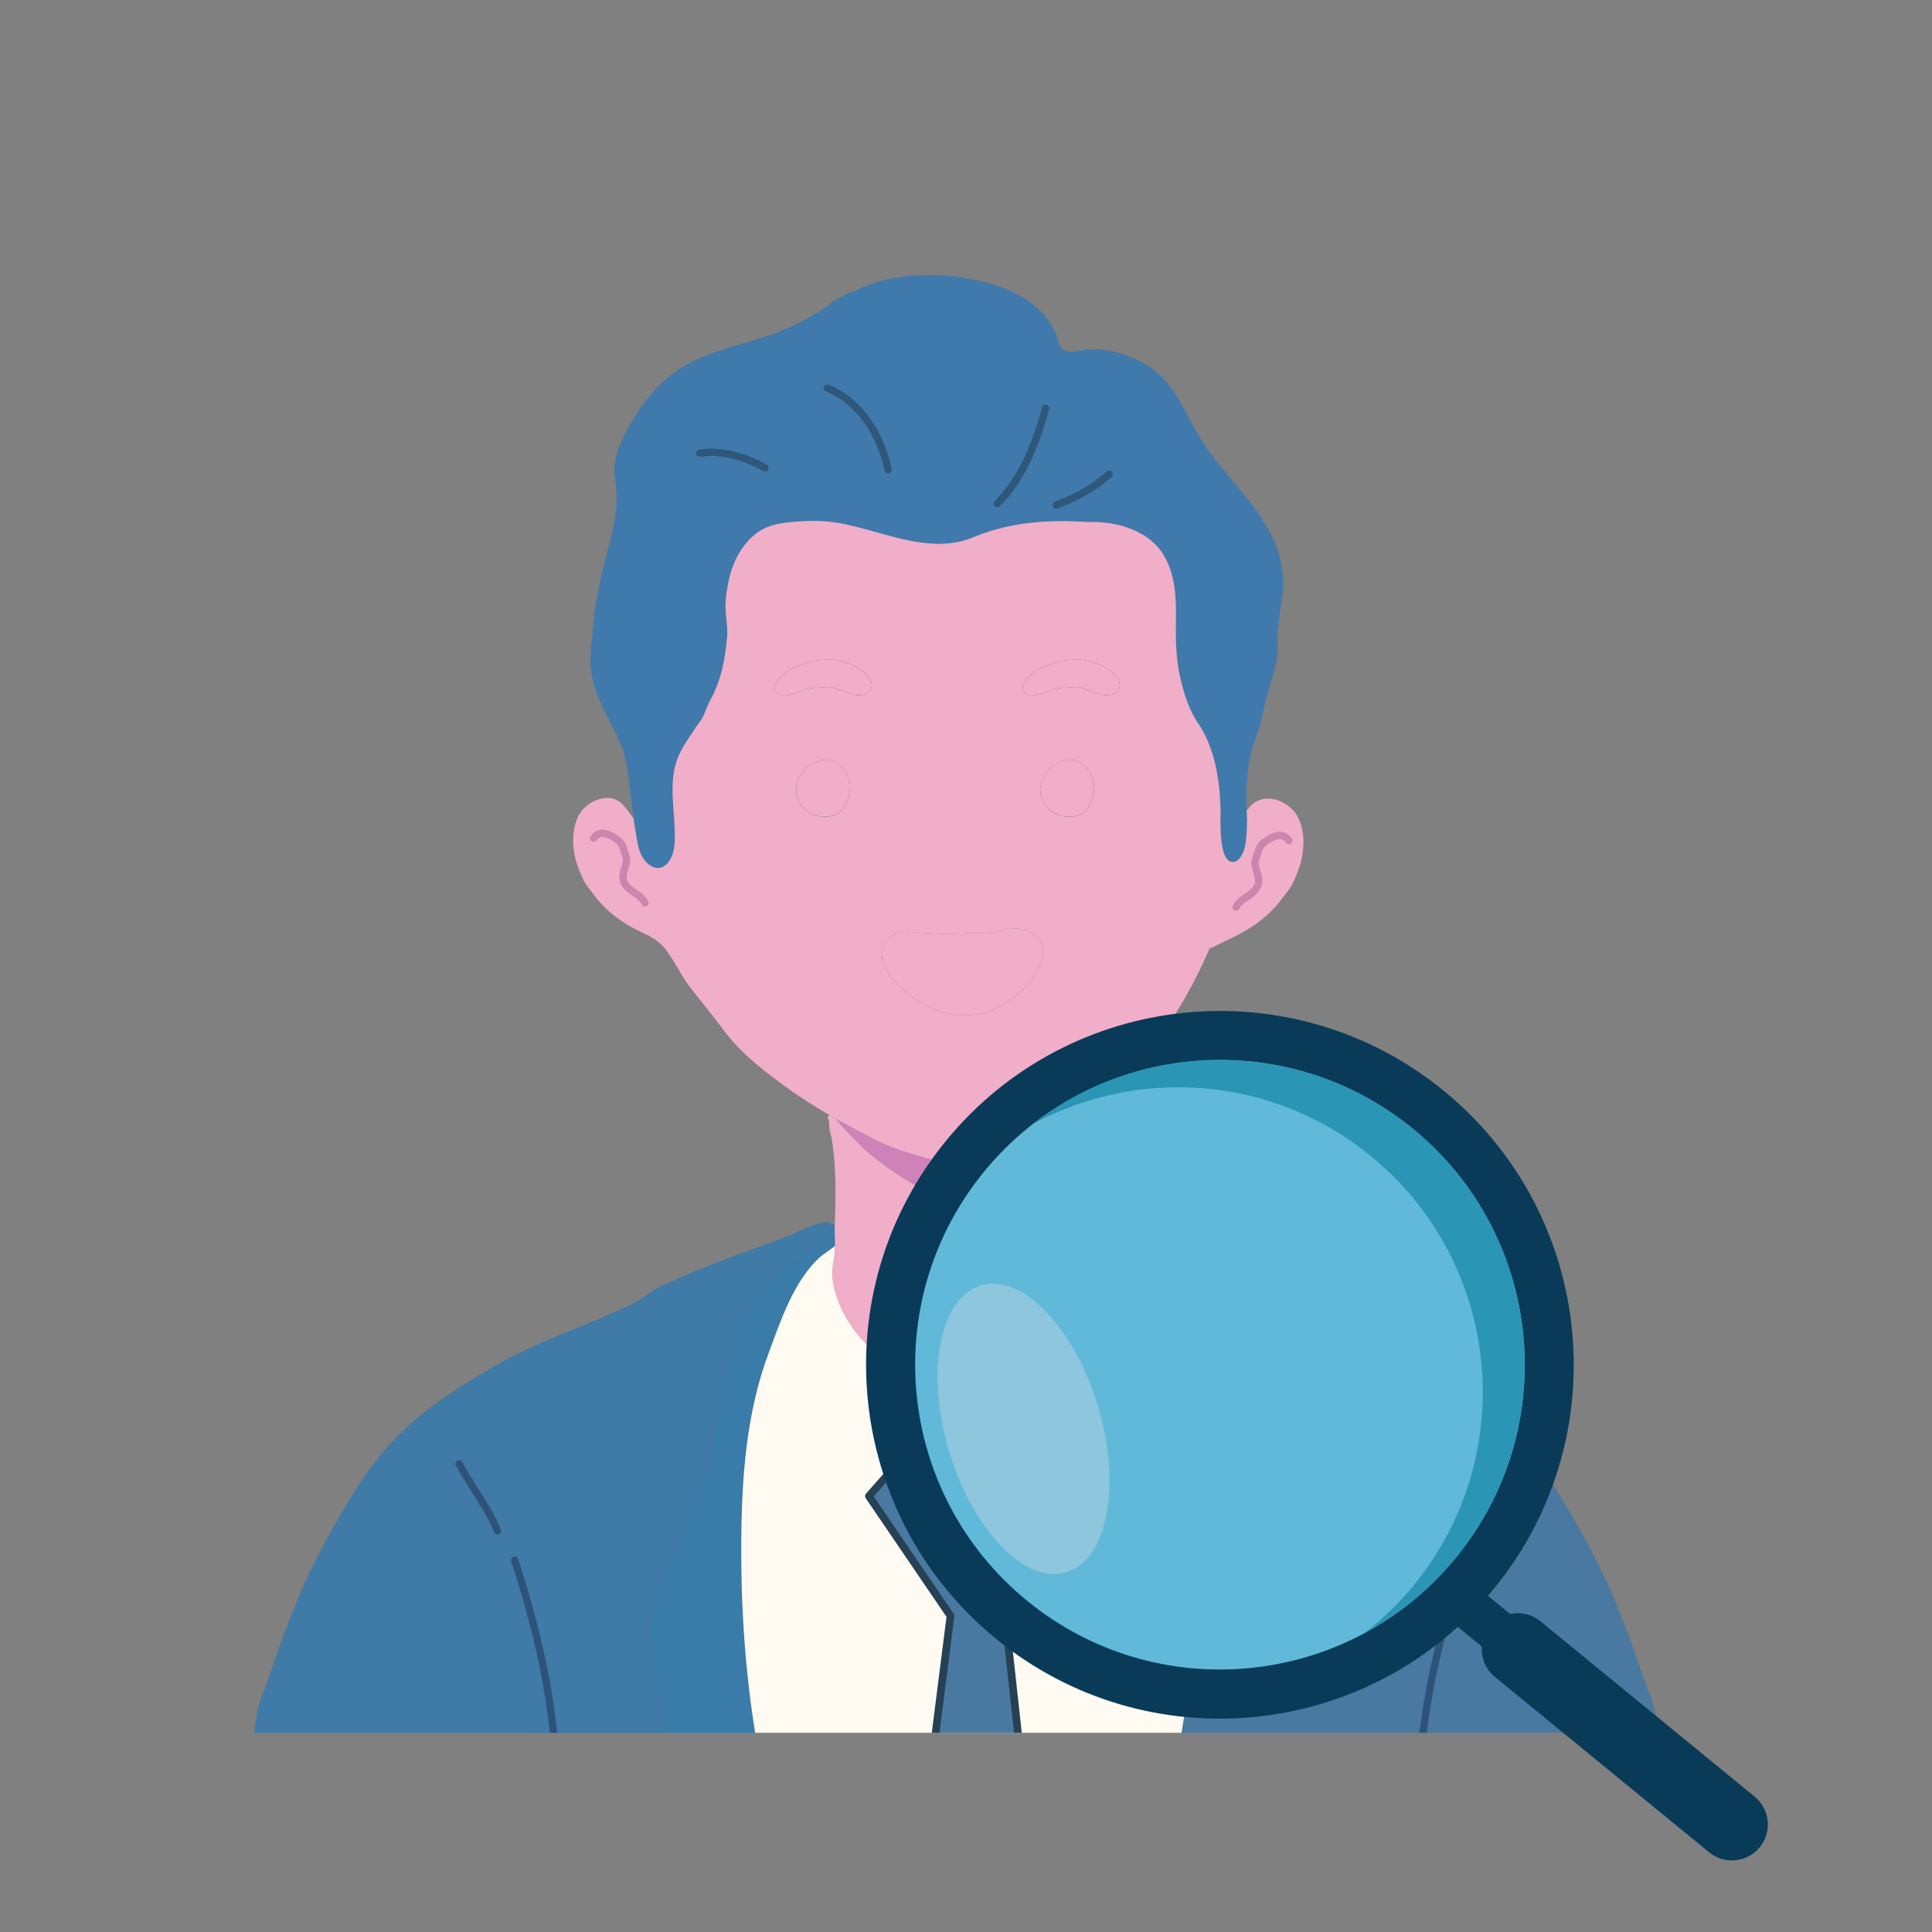 <svg width="72" height="72" viewBox="0 0 72 72" fill="none" xmlns="http://www.w3.org/2000/svg">
<rect x="0" y="0" width="72" height="72" fill="#808080" stroke="none"/>
<g clip-path="url(#clip0_20760_6612)">
<path d="M32.045 86.25C32.014 85.285 31.983 84.319 31.939 83.354C31.851 81.402 31.715 79.45 31.441 77.514C30.981 74.274 29.774 71.39 28.93 68.261C28.595 67.022 28.332 65.762 28.131 64.494C27.757 62.128 27.608 59.75 27.628 57.361C27.648 55.019 27.818 52.654 28.64 50.441C29.087 49.237 29.582 47.729 30.561 46.845C30.715 46.706 30.99 46.552 31.118 46.421C31.118 46.42 31.118 46.419 31.118 46.418C31.166 46.381 31.213 46.343 31.258 46.302C31.291 46.086 31.332 45.87 31.364 45.651C31.367 45.634 31.369 45.617 31.372 45.601C30.866 45.56 30.308 45.925 29.864 46.118C28.805 46.579 27.718 46.972 26.662 47.443C26.176 47.66 25.683 47.887 25.209 48.118C24.746 48.343 24.382 48.722 23.917 48.949C23.397 49.202 22.875 49.453 22.347 49.689C21.947 49.868 21.546 50.045 21.147 50.229C21.432 50.997 21.803 51.733 22.25 52.42C22.236 52.47 22.221 52.519 22.206 52.568C21.814 53.816 21.048 54.894 20.526 56.085C20.397 56.377 20.29 56.676 20.184 56.972L20.185 56.972C20.424 57.103 20.434 57.394 20.515 57.646C21.19 59.736 20.084 60.943 19.78 62.898C19.536 64.463 20.122 65.879 20.057 67.407C20.015 68.393 19.468 69.238 19.214 70.169C19.101 70.586 19.022 71.011 18.962 71.439C18.395 75.519 17.478 79.577 16.679 83.624C16.487 84.594 16.322 85.641 16.071 86.665L16.073 86.666C16.331 89.796 16.364 92.998 16.34 96.161H32.026C32.095 94.747 32.147 93.332 32.151 91.917C32.158 90.013 32.105 88.149 32.045 86.25ZM28.581 80.772C28.354 80.266 28.652 79.59 29.24 79.549C29.511 79.53 29.679 79.54 29.906 79.717C30.39 80.095 30.186 80.714 29.848 81.115C29.512 81.514 28.759 81.172 28.581 80.772ZM30.401 90.222C30.065 90.62 29.312 90.279 29.134 89.879C28.907 89.373 29.205 88.697 29.793 88.656C30.064 88.637 30.232 88.647 30.458 88.824C30.943 89.202 30.739 89.821 30.401 90.222Z" fill="#397BA9"/>
<path d="M36.023 43.373L36.024 43.342C37.44 43.295 39.094 42.471 40.312 41.523L40.338 41.556C40.286 41.965 40.31 42.415 40.28 42.782C40.219 43.503 40.182 44.248 40.237 44.973C39.395 45.024 38.581 45.24 37.711 45.17C36.738 45.092 35.7 44.841 34.791 44.487C33.99 44.176 33.279 43.659 32.598 43.145C32.133 42.794 31.767 42.376 31.369 41.956C31.298 41.882 31.224 41.782 31.145 41.681C31.607 41.941 32.078 42.188 32.557 42.438C33.144 42.746 33.772 42.95 34.413 43.124C34.929 43.266 35.494 43.358 36.023 43.373Z" fill="#CE82B8"/>
<path d="M54.522 96.166H41.686C41.704 94.199 41.73 92.218 41.555 90.268C41.407 88.629 41.319 86.981 41.363 85.335C41.4 83.983 41.292 82.611 41.338 81.249C41.389 79.725 41.717 78.209 41.779 76.678C41.826 75.537 42.023 74.433 42.264 73.317C42.541 72.036 42.524 70.717 42.874 69.44C43.228 68.151 43.603 66.869 43.858 65.548C44.091 64.347 44.235 63.136 44.481 61.94C45.039 59.231 45.053 56.489 44.61 53.76C44.481 52.963 44.425 52.171 44.228 51.384C43.842 49.843 43.139 48.341 41.936 47.27C41.491 46.874 40.882 46.683 40.447 46.315C40.407 46.099 40.36 45.885 40.32 45.667C40.317 45.651 40.314 45.634 40.312 45.617C40.815 45.561 41.385 45.908 41.835 46.087C42.908 46.514 44.007 46.873 45.077 47.31C45.569 47.511 46.069 47.723 46.551 47.938C47.021 48.149 47.397 48.516 47.869 48.728C48.397 48.964 48.926 49.198 49.462 49.418C50.601 49.886 51.753 50.337 52.822 50.957C54.239 51.779 55.572 52.601 56.7 53.82C57.755 54.96 58.594 56.464 59.323 57.825C60.131 59.333 60.741 61.017 61.287 62.635C61.419 63.027 61.613 63.421 61.69 63.828C61.833 64.592 61.885 65.39 62 66.163C62.131 67.037 62.249 67.913 62.359 68.79C62.579 70.575 62.759 72.364 62.914 74.154C63.111 76.438 63.087 78.736 63.331 81.015C63.571 83.249 64.442 85.252 64.818 87.444C65.062 88.865 64.778 90.291 64.685 91.712C64.635 92.478 64.917 93.218 64.908 93.979C64.899 94.713 64.702 95.43 64.682 96.166H54.522Z" fill="#4979A0"/>
<path d="M16.763 96.103H27.18C27.162 94.137 27.136 92.156 27.311 90.206C27.458 88.566 27.547 86.919 27.502 85.273C27.466 83.92 27.573 82.549 27.527 81.186C27.477 79.662 27.149 78.146 27.086 76.616C27.039 75.475 26.843 74.37 26.602 73.254C26.325 71.974 26.342 70.655 25.992 69.378C25.638 68.088 25.263 66.806 25.007 65.486C24.774 64.285 24.631 63.073 24.385 61.878C23.827 59.169 26.232 56.427 26.675 53.697C26.803 52.901 26.859 52.108 27.056 51.321C27.443 49.781 28.145 48.279 29.349 47.208C29.794 46.812 30.403 46.62 30.837 46.252C30.878 46.037 30.925 45.823 30.964 45.605C30.968 45.588 30.97 45.571 30.973 45.555C30.469 45.498 29.9 45.846 29.45 46.025C28.377 46.451 27.277 46.81 26.208 47.248C25.715 47.449 25.215 47.66 24.734 47.876C24.264 48.086 23.888 48.454 23.416 48.665C22.888 48.902 22.359 49.136 21.823 49.355C20.683 49.823 19.531 50.274 18.463 50.894C17.046 51.717 15.713 52.539 14.584 53.758C13.53 54.898 12.691 56.401 11.961 57.763C11.153 59.27 10.544 60.955 9.997 62.572C9.866 62.964 9.671 63.359 9.595 63.765C9.452 64.529 9.4 65.327 9.284 66.1C9.153 66.975 9.035 67.851 8.926 68.728C8.705 70.512 8.526 72.301 8.371 74.092C8.174 76.375 8.198 78.673 7.953 80.953C7.714 83.186 6.843 85.19 6.466 87.381C6.223 88.803 6.507 90.229 6.599 91.65C6.65 92.415 6.368 93.155 6.377 93.917C6.386 94.65 6.582 95.367 6.603 96.103H16.763Z" fill="#407AA7"/>
<path fill-rule="evenodd" clip-rule="evenodd" d="M38.461 35.358C38.597 35.416 38.661 35.574 38.602 35.711C38.14 36.789 36.935 37.285 35.785 37.285C34.633 37.285 33.406 36.789 32.874 35.725C32.807 35.592 32.861 35.431 32.994 35.364C33.127 35.298 33.288 35.352 33.354 35.485C33.763 36.302 34.753 36.747 35.785 36.747C36.819 36.747 37.764 36.302 38.108 35.499C38.167 35.362 38.325 35.299 38.461 35.358Z" fill="black"/>
<path d="M23.613 30.5C23.558 30.113 23.515 29.726 23.469 29.341C23.419 28.92 23.383 28.488 23.253 28.08C22.991 27.259 22.483 26.544 22.204 25.73C22.073 25.348 21.999 25 22.004 24.594C22.011 24.153 22.069 23.715 22.107 23.275C22.171 22.54 22.324 21.816 22.496 21.1C22.722 20.156 23.062 19.181 22.96 18.201C22.948 18.088 22.933 17.975 22.919 17.862C22.825 17.122 23.075 16.575 23.413 15.939C23.935 14.957 24.713 14.047 25.711 13.523C26.807 12.948 28.147 12.754 29.292 12.257C29.785 12.043 30.258 11.786 30.709 11.495C30.894 11.376 31.035 11.222 31.23 11.121C31.523 10.969 31.834 10.845 32.135 10.716C32.497 10.561 32.882 10.44 33.269 10.371C34.451 10.16 35.731 10.233 36.883 10.563C38.014 10.888 39.188 11.58 39.467 12.81C39.539 13.126 39.776 13.096 40.063 13.096C40.912 12.903 41.823 13.097 42.578 13.511C43.678 14.113 44.049 15.158 44.641 16.178C45.166 17.083 45.901 17.84 46.544 18.659C47.363 19.702 47.986 20.879 47.783 22.244C47.689 22.88 47.591 23.477 47.611 24.116C47.63 24.765 47.321 25.501 47.159 26.124C47.053 26.527 47.015 26.964 46.857 27.344C46.479 28.253 46.418 29.211 46.461 30.178C46.464 30.249 46.467 30.319 46.471 30.39C46.485 30.62 46.467 30.932 46.449 31.166C46.435 31.354 46.418 31.528 46.354 31.706C46.299 31.858 46.171 32.092 45.986 32.12C45.38 32.209 45.496 30.45 45.487 30.126C45.456 29.057 45.267 27.861 44.652 26.956C44.332 26.486 44.136 25.891 44.005 25.34C43.859 24.728 43.821 24.151 43.822 23.528C43.823 22.557 43.893 21.576 43.373 20.694C42.898 19.887 41.921 19.53 41.029 19.463C40.816 19.447 40.68 19.461 40.471 19.448C39.029 19.361 37.609 19.461 36.268 20.024C35.846 20.202 35.383 20.274 34.926 20.265C33.751 20.244 32.639 19.775 31.501 19.536C30.94 19.418 30.409 19.39 29.843 19.429C29.256 19.469 28.668 19.506 28.18 19.881C27.741 20.219 27.441 20.707 27.27 21.229C27.152 21.59 27.087 21.968 27.049 22.345C27.001 22.819 27.138 23.27 27.099 23.739C27.03 24.557 26.88 25.342 26.484 26.068C26.382 26.257 26.311 26.46 26.225 26.656C26.146 26.833 26.028 26.964 25.922 27.125C25.69 27.478 25.433 27.82 25.272 28.214C24.906 29.112 25.137 30.096 25.15 31.03C25.155 31.412 25.152 31.828 24.901 32.142C24.641 32.466 24.294 32.376 24.047 32.085C23.788 31.782 23.76 31.397 23.695 31.022C23.664 30.848 23.637 30.674 23.613 30.5Z" fill="#4079AB"/>
<path d="M40.315 45.615C40.318 45.632 40.321 45.648 40.324 45.665C40.307 45.654 40.291 45.657 40.285 45.619C40.295 45.617 40.305 45.616 40.315 45.615Z" fill="#8CC295"/>
<path d="M40.761 29.146C40.827 29.487 40.717 29.85 40.529 30.134C40.32 30.449 39.859 30.49 39.517 30.396C38.752 30.186 38.527 29.279 39.062 28.711C39.347 28.407 39.832 28.191 40.231 28.403C40.477 28.533 40.709 28.876 40.761 29.146Z" fill="#1E244A"/>
<path d="M31.106 45.697C31.106 45.663 31.107 45.629 31.109 45.595C31.14 44.909 31.152 44.221 31.112 43.536C31.092 43.193 31.058 42.851 31.008 42.512C30.986 42.368 30.939 42.225 30.914 42.088C30.89 41.96 30.926 41.762 30.837 41.657L30.9 41.547C30.982 41.594 31.064 41.641 31.147 41.688C31.226 41.789 31.301 41.888 31.372 41.963C31.77 42.382 32.135 42.8 32.6 43.152C33.281 43.666 33.993 44.182 34.793 44.493C35.702 44.847 36.74 45.099 37.713 45.177C38.584 45.246 39.398 45.031 40.239 44.98C40.248 45.105 40.26 45.23 40.275 45.354C40.286 45.443 40.3 45.53 40.315 45.617C40.305 45.618 40.295 45.62 40.285 45.621C40.291 45.659 40.307 45.657 40.324 45.667C40.363 45.885 40.411 46.099 40.451 46.315C40.505 46.609 40.546 46.905 40.529 47.215C40.499 47.785 40.341 48.345 40.087 48.856C39.584 49.867 38.703 50.706 37.646 51.116C37.438 51.197 37.232 51.291 37.021 51.364C36.644 51.496 36.208 51.549 35.81 51.527C35.406 51.506 34.978 51.426 34.587 51.322C33.937 51.149 33.395 50.971 32.843 50.566C32.01 49.955 31.365 49.062 31.105 48.056C31.002 47.663 30.996 47.359 31.073 46.973C31.109 46.794 31.119 46.611 31.119 46.425C31.119 46.182 31.102 45.937 31.106 45.697Z" fill="#F0AEC9"/>
<path d="M41.66 25.31C41.823 25.574 41.672 25.858 41.38 25.901C41.107 25.942 40.841 25.823 40.59 25.736C40.475 25.696 40.352 25.648 40.236 25.62C40.092 25.585 39.95 25.63 39.805 25.625C39.387 25.612 39.017 25.773 38.627 25.898C38.523 25.93 38.39 25.942 38.286 25.882C37.928 25.676 38.208 25.327 38.423 25.135C38.574 25 38.708 24.918 38.896 24.847C39.139 24.755 39.417 24.655 39.672 24.616C39.893 24.581 40.123 24.566 40.346 24.59C40.803 24.64 41.41 24.904 41.66 25.31Z" fill="#1E244A"/>
<path d="M32.422 25.31C32.586 25.574 32.434 25.858 32.142 25.901C31.869 25.942 31.604 25.823 31.353 25.736C31.238 25.696 31.115 25.648 30.999 25.62C30.855 25.585 30.713 25.63 30.567 25.625C30.149 25.612 29.78 25.773 29.389 25.898C29.286 25.93 29.153 25.942 29.048 25.882C28.691 25.676 28.97 25.327 29.186 25.135C29.336 25 29.47 24.918 29.659 24.847C29.902 24.755 30.18 24.655 30.434 24.616C30.656 24.581 30.886 24.566 31.108 24.59C31.565 24.64 32.173 24.904 32.422 25.31Z" fill="#1E244A"/>
<path d="M31.66 29.146C31.726 29.487 31.615 29.85 31.427 30.134C31.218 30.449 30.758 30.49 30.415 30.396C29.651 30.186 29.426 29.279 29.96 28.711C30.247 28.407 30.73 28.191 31.13 28.403C31.376 28.533 31.608 28.876 31.66 29.146Z" fill="#1E244A"/>
<path d="M31.143 41.685C31.06 41.638 30.978 41.591 30.896 41.544C30.423 41.272 29.958 40.983 29.503 40.661C28.606 40.026 27.645 39.299 26.983 38.412C26.591 37.886 26.186 37.384 25.776 36.87C25.411 36.413 25.175 35.869 24.822 35.404C24.446 34.909 24.023 34.831 23.501 34.535C22.97 34.234 22.471 33.822 22.114 33.323C21.974 33.129 21.827 32.983 21.73 32.763C21.624 32.524 21.52 32.291 21.453 32.038C21.32 31.53 21.313 30.985 21.517 30.494C21.684 30.091 22.098 29.788 22.532 29.744C23.111 29.686 23.311 30.106 23.611 30.502C23.636 30.676 23.662 30.85 23.693 31.024C23.758 31.398 23.787 31.784 24.045 32.087C24.293 32.378 24.639 32.467 24.899 32.143C25.15 31.829 25.154 31.414 25.148 31.032C25.135 30.097 24.904 29.113 25.27 28.215C25.431 27.822 25.688 27.479 25.92 27.126C26.026 26.965 26.144 26.835 26.223 26.657C26.309 26.461 26.38 26.259 26.482 26.07C26.878 25.343 27.029 24.559 27.097 23.741C27.136 23.271 26.999 22.82 27.047 22.347C27.085 21.969 27.15 21.592 27.269 21.23C27.439 20.708 27.739 20.221 28.179 19.883C28.666 19.507 29.254 19.471 29.841 19.43C30.407 19.392 30.938 19.419 31.499 19.537C32.637 19.776 33.749 20.246 34.924 20.267C35.381 20.276 35.844 20.203 36.267 20.025C37.607 19.462 39.027 19.363 40.469 19.45C40.678 19.462 40.814 19.448 41.028 19.465C41.919 19.531 42.896 19.888 43.371 20.695C43.891 21.578 43.821 22.558 43.82 23.529C43.819 24.153 43.858 24.729 44.003 25.341C44.134 25.893 44.33 26.487 44.65 26.957C45.265 27.862 45.455 29.058 45.485 30.127C45.495 30.451 45.378 32.211 45.984 32.121C46.169 32.094 46.297 31.86 46.352 31.707C46.416 31.529 46.433 31.356 46.448 31.167C46.466 30.934 46.483 30.621 46.469 30.391C46.465 30.32 46.462 30.25 46.459 30.18L46.487 30.179C47.001 29.41 48.108 29.808 48.413 30.542C48.623 31.048 48.615 31.611 48.478 32.135C48.409 32.397 48.302 32.637 48.193 32.884C48.092 33.112 47.941 33.262 47.797 33.463C47.428 33.977 46.913 34.403 46.364 34.714C45.959 34.943 45.532 35.128 45.117 35.338L45.088 35.325C44.563 36.524 43.914 37.766 43.11 38.736C42.481 39.496 41.714 40.246 41.001 40.932C40.793 41.131 40.562 41.331 40.311 41.526C39.093 42.474 37.439 43.298 36.022 43.345L36.021 43.377C35.492 43.361 34.928 43.269 34.411 43.127C33.771 42.953 33.143 42.749 32.556 42.441C32.077 42.191 31.605 41.944 31.143 41.685ZM41.384 25.903C41.676 25.86 41.827 25.576 41.664 25.311C41.414 24.905 40.807 24.642 40.35 24.591C40.127 24.567 39.897 24.583 39.676 24.617C39.421 24.656 39.143 24.756 38.9 24.848C38.712 24.919 38.578 25.002 38.427 25.136C38.212 25.328 37.932 25.677 38.29 25.884C38.395 25.944 38.528 25.931 38.631 25.899C39.022 25.774 39.391 25.614 39.809 25.627C39.955 25.631 40.096 25.586 40.24 25.621C40.356 25.65 40.48 25.697 40.594 25.738C40.846 25.825 41.111 25.944 41.384 25.903ZM40.526 30.128C40.715 29.844 40.825 29.481 40.759 29.14C40.706 28.87 40.475 28.527 40.229 28.397C39.83 28.185 39.346 28.401 39.06 28.705C38.525 29.272 38.75 30.18 39.514 30.39C39.857 30.484 40.318 30.443 40.526 30.128ZM38.127 36.868C38.523 36.461 39.051 35.788 38.808 35.189C38.673 34.858 38.387 34.697 38.054 34.625C37.693 34.547 37.345 34.694 36.99 34.74C36.602 34.791 36.208 34.771 35.817 34.789C35.518 34.803 35.221 34.815 34.921 34.794C34.602 34.771 34.275 34.766 33.956 34.733C33.61 34.697 33.198 34.798 32.983 35.089C32.724 35.44 32.907 36.01 33.138 36.323C33.433 36.722 33.824 37.048 34.237 37.32C34.694 37.62 35.122 37.74 35.659 37.81C36.613 37.933 37.471 37.542 38.127 36.868ZM32.143 25.903C32.435 25.86 32.586 25.576 32.423 25.311C32.174 24.905 31.566 24.642 31.109 24.591C30.887 24.567 30.657 24.583 30.435 24.617C30.181 24.656 29.903 24.756 29.66 24.848C29.471 24.919 29.337 25.002 29.187 25.136C28.971 25.328 28.692 25.677 29.049 25.884C29.154 25.944 29.287 25.931 29.39 25.899C29.781 25.774 30.15 25.614 30.568 25.627C30.714 25.631 30.856 25.586 31 25.621C31.116 25.65 31.239 25.697 31.354 25.738C31.605 25.825 31.87 25.944 32.143 25.903ZM31.428 30.128C31.616 29.844 31.727 29.481 31.661 29.14C31.609 28.87 31.377 28.527 31.131 28.397C30.731 28.185 30.248 28.401 29.962 28.705C29.427 29.272 29.652 30.18 30.416 30.39C30.759 30.484 31.219 30.443 31.428 30.128Z" fill="#F0AEC9"/>
<path d="M38.127 36.868C38.523 36.461 39.051 35.788 38.808 35.189C38.673 34.858 38.387 34.697 38.054 34.625C37.693 34.547 37.345 34.694 36.99 34.74C36.602 34.791 36.208 34.771 35.817 34.789C35.518 34.803 35.221 34.815 34.921 34.794C34.602 34.771 34.275 34.766 33.956 34.733C33.61 34.697 33.198 34.798 32.983 35.089C32.724 35.44 32.907 36.01 33.138 36.323C33.433 36.722 33.824 37.048 34.237 37.32C34.694 37.62 35.122 37.74 35.659 37.81C36.613 37.933 37.471 37.542 38.127 36.868Z" fill="#F0AEC9"/>
<path d="M40.526 30.128C40.715 29.844 40.825 29.481 40.759 29.14C40.706 28.87 40.475 28.527 40.229 28.397C39.83 28.185 39.346 28.401 39.06 28.705C38.525 29.272 38.75 30.18 39.514 30.39C39.857 30.484 40.318 30.443 40.526 30.128Z" fill="#F0AEC9"/>
<path d="M41.384 25.903C41.676 25.86 41.827 25.576 41.664 25.311C41.414 24.905 40.807 24.642 40.35 24.591C40.127 24.567 39.897 24.583 39.676 24.617C39.421 24.656 39.143 24.756 38.9 24.848C38.712 24.919 38.578 25.002 38.427 25.136C38.212 25.328 37.932 25.677 38.29 25.884C38.395 25.944 38.528 25.931 38.631 25.899C39.022 25.774 39.391 25.614 39.809 25.627C39.955 25.631 40.096 25.586 40.24 25.621C40.356 25.65 40.48 25.697 40.594 25.738C40.846 25.825 41.111 25.944 41.384 25.903Z" fill="#F0AEC9"/>
<path d="M32.143 25.903C32.435 25.86 32.586 25.576 32.423 25.311C32.174 24.905 31.566 24.642 31.109 24.591C30.887 24.567 30.657 24.583 30.435 24.617C30.181 24.656 29.903 24.756 29.66 24.848C29.471 24.919 29.337 25.002 29.187 25.136C28.971 25.328 28.692 25.677 29.049 25.884C29.154 25.944 29.287 25.931 29.39 25.899C29.781 25.774 30.15 25.614 30.568 25.627C30.714 25.631 30.856 25.586 31 25.621C31.116 25.65 31.239 25.697 31.354 25.738C31.605 25.825 31.87 25.944 32.143 25.903Z" fill="#F0AEC9"/>
<path d="M31.428 30.128C31.616 29.844 31.727 29.481 31.661 29.14C31.609 28.87 31.377 28.527 31.131 28.397C30.731 28.185 30.248 28.401 29.962 28.705C29.427 29.272 29.652 30.18 30.416 30.39C30.759 30.484 31.219 30.443 31.428 30.128Z" fill="#F0AEC9"/>
<path d="M44.611 53.759C44.482 52.963 44.426 52.171 44.229 51.383C43.842 49.843 43.14 48.341 41.937 47.27C41.492 46.874 40.883 46.682 40.448 46.315C40.503 46.608 40.543 46.904 40.527 47.215C40.497 47.785 40.338 48.345 40.084 48.855C39.581 49.867 38.7 50.705 37.643 51.116C37.435 51.197 37.229 51.29 37.018 51.364C36.641 51.496 36.205 51.548 35.807 51.527C35.403 51.506 34.975 51.426 34.584 51.322C33.934 51.149 33.392 50.971 32.84 50.566C32.007 49.955 31.362 49.062 31.102 48.056C30.999 47.662 30.993 47.359 31.07 46.973C31.106 46.794 31.116 46.611 31.116 46.425C30.988 46.556 30.714 46.71 30.559 46.849C29.581 47.733 29.085 49.241 28.638 50.445C27.816 52.658 27.646 55.023 27.626 57.365C27.606 59.754 27.755 62.132 28.13 64.498C28.33 65.766 28.593 67.025 28.928 68.266C29.729 71.232 30.855 73.978 31.361 77.016C32.038 79.328 32.454 81.717 32.594 84.122C32.623 84.622 32.656 85.082 32.766 85.564C32.905 86.173 32.872 86.869 32.927 87.492C33.042 88.797 33.187 90.101 33.406 91.393C33.497 91.931 33.485 92.453 33.657 92.969C33.854 93.559 33.857 94.277 33.943 94.893C34.001 95.314 34.059 95.74 34.091 96.165H36.088H41.687C41.705 94.199 41.731 92.218 41.556 90.268C41.408 88.628 41.32 86.981 41.364 85.335C41.401 83.982 41.293 82.611 41.339 81.248C41.39 79.724 41.718 78.208 41.78 76.678C41.827 75.537 42.023 74.432 42.265 73.316C42.542 72.036 42.525 70.717 42.874 69.44C43.228 68.15 43.603 66.868 43.859 65.548C44.092 64.347 44.236 63.135 44.481 61.94C45.04 59.231 45.053 56.489 44.611 53.759Z" fill="#FFFBF2"/>
<path d="M37.168 18.901C37.133 18.901 37.098 18.888 37.072 18.862C37.018 18.809 37.018 18.723 37.071 18.669C38.062 17.664 38.519 16.343 38.835 15.182C38.855 15.11 38.93 15.067 39.002 15.087C39.075 15.107 39.118 15.181 39.098 15.254C38.519 17.383 37.846 18.272 37.265 18.861C37.238 18.888 37.203 18.901 37.168 18.901Z" fill="#2E577A"/>
<path d="M39.357 18.958C39.301 18.958 39.248 18.923 39.228 18.867C39.203 18.796 39.241 18.718 39.312 18.693C40.036 18.44 40.687 18.063 41.245 17.573C41.302 17.523 41.388 17.529 41.437 17.585C41.487 17.642 41.481 17.728 41.425 17.778C40.84 18.291 40.16 18.685 39.402 18.95C39.387 18.956 39.372 18.958 39.357 18.958Z" fill="#2E577A"/>
<path d="M33.098 17.639C33.035 17.639 32.979 17.596 32.965 17.532C32.659 16.113 31.863 15.039 30.782 14.586C30.712 14.557 30.68 14.477 30.709 14.408C30.738 14.338 30.818 14.306 30.887 14.335C32.052 14.823 32.906 15.967 33.232 17.474C33.248 17.548 33.201 17.62 33.127 17.636C33.117 17.638 33.108 17.639 33.098 17.639Z" fill="#2E577A"/>
<path d="M28.51 17.573C28.488 17.573 28.465 17.568 28.444 17.556C27.621 17.098 26.831 16.918 26.098 17.022C26.023 17.032 25.954 16.98 25.944 16.906C25.933 16.831 25.985 16.762 26.06 16.752C26.854 16.64 27.701 16.83 28.576 17.318C28.642 17.354 28.666 17.437 28.629 17.503C28.604 17.548 28.558 17.573 28.51 17.573Z" fill="#2E577A"/>
<path d="M24.036 33.781C23.986 33.781 23.938 33.754 23.914 33.706C23.844 33.565 23.709 33.475 23.568 33.379C23.403 33.268 23.216 33.141 23.128 32.92C23.037 32.692 23.1 32.49 23.155 32.313C23.179 32.236 23.201 32.163 23.212 32.09C23.223 32.017 23.199 31.952 23.169 31.869C23.154 31.829 23.139 31.788 23.127 31.743C23.087 31.597 23.051 31.51 22.966 31.441C22.749 31.263 22.555 31.175 22.42 31.193C22.349 31.203 22.289 31.243 22.237 31.317C22.194 31.378 22.109 31.393 22.047 31.349C21.985 31.306 21.971 31.221 22.014 31.159C22.111 31.023 22.235 30.943 22.383 30.923C22.601 30.894 22.855 30.997 23.139 31.23C23.294 31.356 23.348 31.517 23.39 31.671C23.399 31.705 23.412 31.739 23.425 31.776C23.461 31.875 23.502 31.989 23.482 32.129C23.468 32.223 23.441 32.31 23.415 32.394C23.365 32.554 23.326 32.681 23.381 32.819C23.439 32.962 23.569 33.051 23.72 33.153C23.877 33.259 24.055 33.38 24.158 33.584C24.191 33.651 24.164 33.733 24.097 33.767C24.077 33.776 24.056 33.781 24.036 33.781Z" fill="#CD85AD"/>
<path d="M46.062 33.947C46.041 33.947 46.021 33.942 46.001 33.933C45.934 33.899 45.907 33.817 45.94 33.75C46.045 33.54 46.229 33.416 46.39 33.307C46.547 33.201 46.682 33.109 46.742 32.96C46.8 32.816 46.757 32.678 46.707 32.517C46.68 32.431 46.653 32.342 46.638 32.245C46.617 32.101 46.66 31.985 46.697 31.883C46.711 31.845 46.724 31.81 46.733 31.774C46.777 31.616 46.832 31.451 46.99 31.321C47.283 31.081 47.545 30.975 47.767 31.005C47.919 31.026 48.047 31.107 48.146 31.247C48.189 31.309 48.174 31.394 48.113 31.438C48.051 31.481 47.966 31.466 47.923 31.405C47.868 31.328 47.806 31.285 47.731 31.275C47.59 31.256 47.389 31.347 47.163 31.532C47.075 31.604 47.038 31.694 46.996 31.846C46.984 31.893 46.968 31.935 46.953 31.976C46.922 32.062 46.897 32.13 46.908 32.206C46.919 32.282 46.943 32.357 46.967 32.437C47.024 32.62 47.089 32.827 46.995 33.061C46.904 33.288 46.721 33.413 46.543 33.533C46.396 33.632 46.257 33.726 46.184 33.872C46.16 33.919 46.112 33.947 46.062 33.947Z" fill="#CD85AD"/>
<path d="M54.531 96.354C54.531 96.354 54.531 96.354 54.53 96.354C54.455 96.354 54.394 96.292 54.395 96.217C54.404 95.28 54.321 94.313 54.242 93.378C54.172 92.566 54.101 91.727 54.09 90.911C54.068 89.409 53.992 87.881 53.919 86.404C53.892 85.872 53.865 85.322 53.84 84.781C53.696 81.577 53.477 78.53 53.171 75.466C52.849 72.236 52.576 69.076 52.772 65.931C52.913 63.655 53.414 61.226 54.304 58.504C54.328 58.432 54.405 58.394 54.476 58.417C54.548 58.44 54.587 58.517 54.563 58.589C53.681 61.288 53.184 63.695 53.044 65.948C52.85 69.073 53.122 72.22 53.443 75.439C53.749 78.508 53.968 81.56 54.113 84.768C54.137 85.309 54.165 85.859 54.191 86.391C54.265 87.87 54.341 89.4 54.362 90.907C54.373 91.713 54.445 92.548 54.513 93.355C54.593 94.297 54.676 95.27 54.668 96.219C54.667 96.294 54.606 96.354 54.531 96.354Z" fill="#2E5378"/>
<path d="M55.068 57.6C55.051 57.6 55.033 57.597 55.016 57.59C54.947 57.561 54.913 57.482 54.942 57.412C55.163 56.87 55.477 56.375 55.782 55.897C55.987 55.573 56.2 55.239 56.377 54.898C56.412 54.831 56.495 54.805 56.561 54.84C56.628 54.874 56.654 54.957 56.619 55.023C56.436 55.375 56.22 55.715 56.011 56.043C55.714 56.511 55.406 56.995 55.194 57.515C55.173 57.568 55.122 57.6 55.068 57.6Z" fill="#2E5378"/>
<path d="M19.083 95.952C19.084 95.952 19.084 95.952 19.085 95.952C19.16 95.951 19.22 95.89 19.22 95.814C19.211 94.878 19.293 93.911 19.373 92.976C19.442 92.164 19.514 91.324 19.525 90.509C19.547 89.007 19.622 87.479 19.696 86.002C19.723 85.469 19.75 84.919 19.774 84.378C19.919 81.175 20.138 78.128 20.443 75.064C20.765 71.834 21.038 68.674 20.843 65.528C20.702 63.252 20.2 60.823 19.31 58.102C19.287 58.03 19.21 57.991 19.139 58.015C19.067 58.038 19.028 58.115 19.051 58.187C19.934 60.886 20.431 63.293 20.571 65.545C20.765 68.67 20.493 71.818 20.172 75.036C19.866 78.106 19.647 81.157 19.502 84.366C19.477 84.906 19.45 85.456 19.424 85.988C19.35 87.468 19.274 88.998 19.253 90.505C19.241 91.311 19.17 92.145 19.101 92.953C19.021 93.894 18.938 94.868 18.947 95.817C18.948 95.892 19.009 95.952 19.083 95.952Z" fill="#2E5378"/>
<path d="M18.541 57.188C18.558 57.188 18.576 57.184 18.592 57.178C18.662 57.149 18.695 57.069 18.667 57C18.446 56.458 18.131 55.963 17.827 55.485C17.622 55.161 17.409 54.826 17.232 54.486C17.197 54.419 17.114 54.393 17.048 54.428C16.981 54.462 16.955 54.545 16.99 54.611C17.173 54.963 17.389 55.303 17.597 55.631C17.895 56.099 18.203 56.583 18.415 57.103C18.436 57.156 18.487 57.188 18.541 57.188Z" fill="#2E5378"/>
<path d="M32.382 55.755L35.422 60.22L31.145 93.866L36.753 99.38L41.03 92.916L37.417 59.841L40.46 55.279L35.992 51.666L32.382 55.755Z" fill="#4979A0" stroke="#264054" stroke-width="0.285" stroke-linecap="round" stroke-linejoin="round"/>
</g>
<path d="M37.109 61.065C42.745 65.681 51.051 64.851 55.667 59.215C60.28 53.581 59.449 45.272 53.815 40.659C48.18 36.045 39.873 36.875 35.258 42.511C30.647 48.144 31.474 56.452 37.109 61.065Z" fill="#093B59"/>
<path d="M38.268 59.648C43.121 63.623 50.278 62.909 54.253 58.055C58.227 53.202 57.514 46.045 52.66 42.07C47.806 38.096 40.649 38.809 36.675 43.663C32.701 48.519 33.415 55.676 38.268 59.648Z" fill="#61B9D9"/>
<path d="M52.689 59.072C56.661 54.219 55.951 47.063 51.094 43.088C47.425 40.084 42.442 39.761 38.51 41.878C42.602 38.706 48.48 38.652 52.657 42.07C57.511 46.045 58.225 53.202 54.25 58.056C53.28 59.24 52.122 60.177 50.85 60.861C51.516 60.346 52.134 59.751 52.689 59.072Z" fill="#2A95B4"/>
<path fill-rule="evenodd" clip-rule="evenodd" d="M55.224 61.364C55.195 61.783 55.363 62.209 55.712 62.495L63.695 69.03C64.268 69.499 65.112 69.415 65.581 68.842C66.049 68.27 65.965 67.426 65.392 66.957L57.409 60.422C57.081 60.153 56.663 60.066 56.278 60.149L55.316 59.361L54.298 60.605L55.224 61.364Z" fill="#093B59"/>
<path d="M39.734 58.594C41.269 58.138 41.801 55.374 40.922 52.422C40.043 49.47 38.086 47.45 36.554 47.907C35.019 48.364 34.486 51.126 35.367 54.077C36.243 57.028 38.2 59.052 39.734 58.594Z" fill="#8EC6DD"/>
<defs>
<clipPath id="clip0_20760_6612">
<rect width="59.264" height="59.264" fill="white" transform="translate(6.368 5.312)"/>
</clipPath>
</defs>
</svg>
